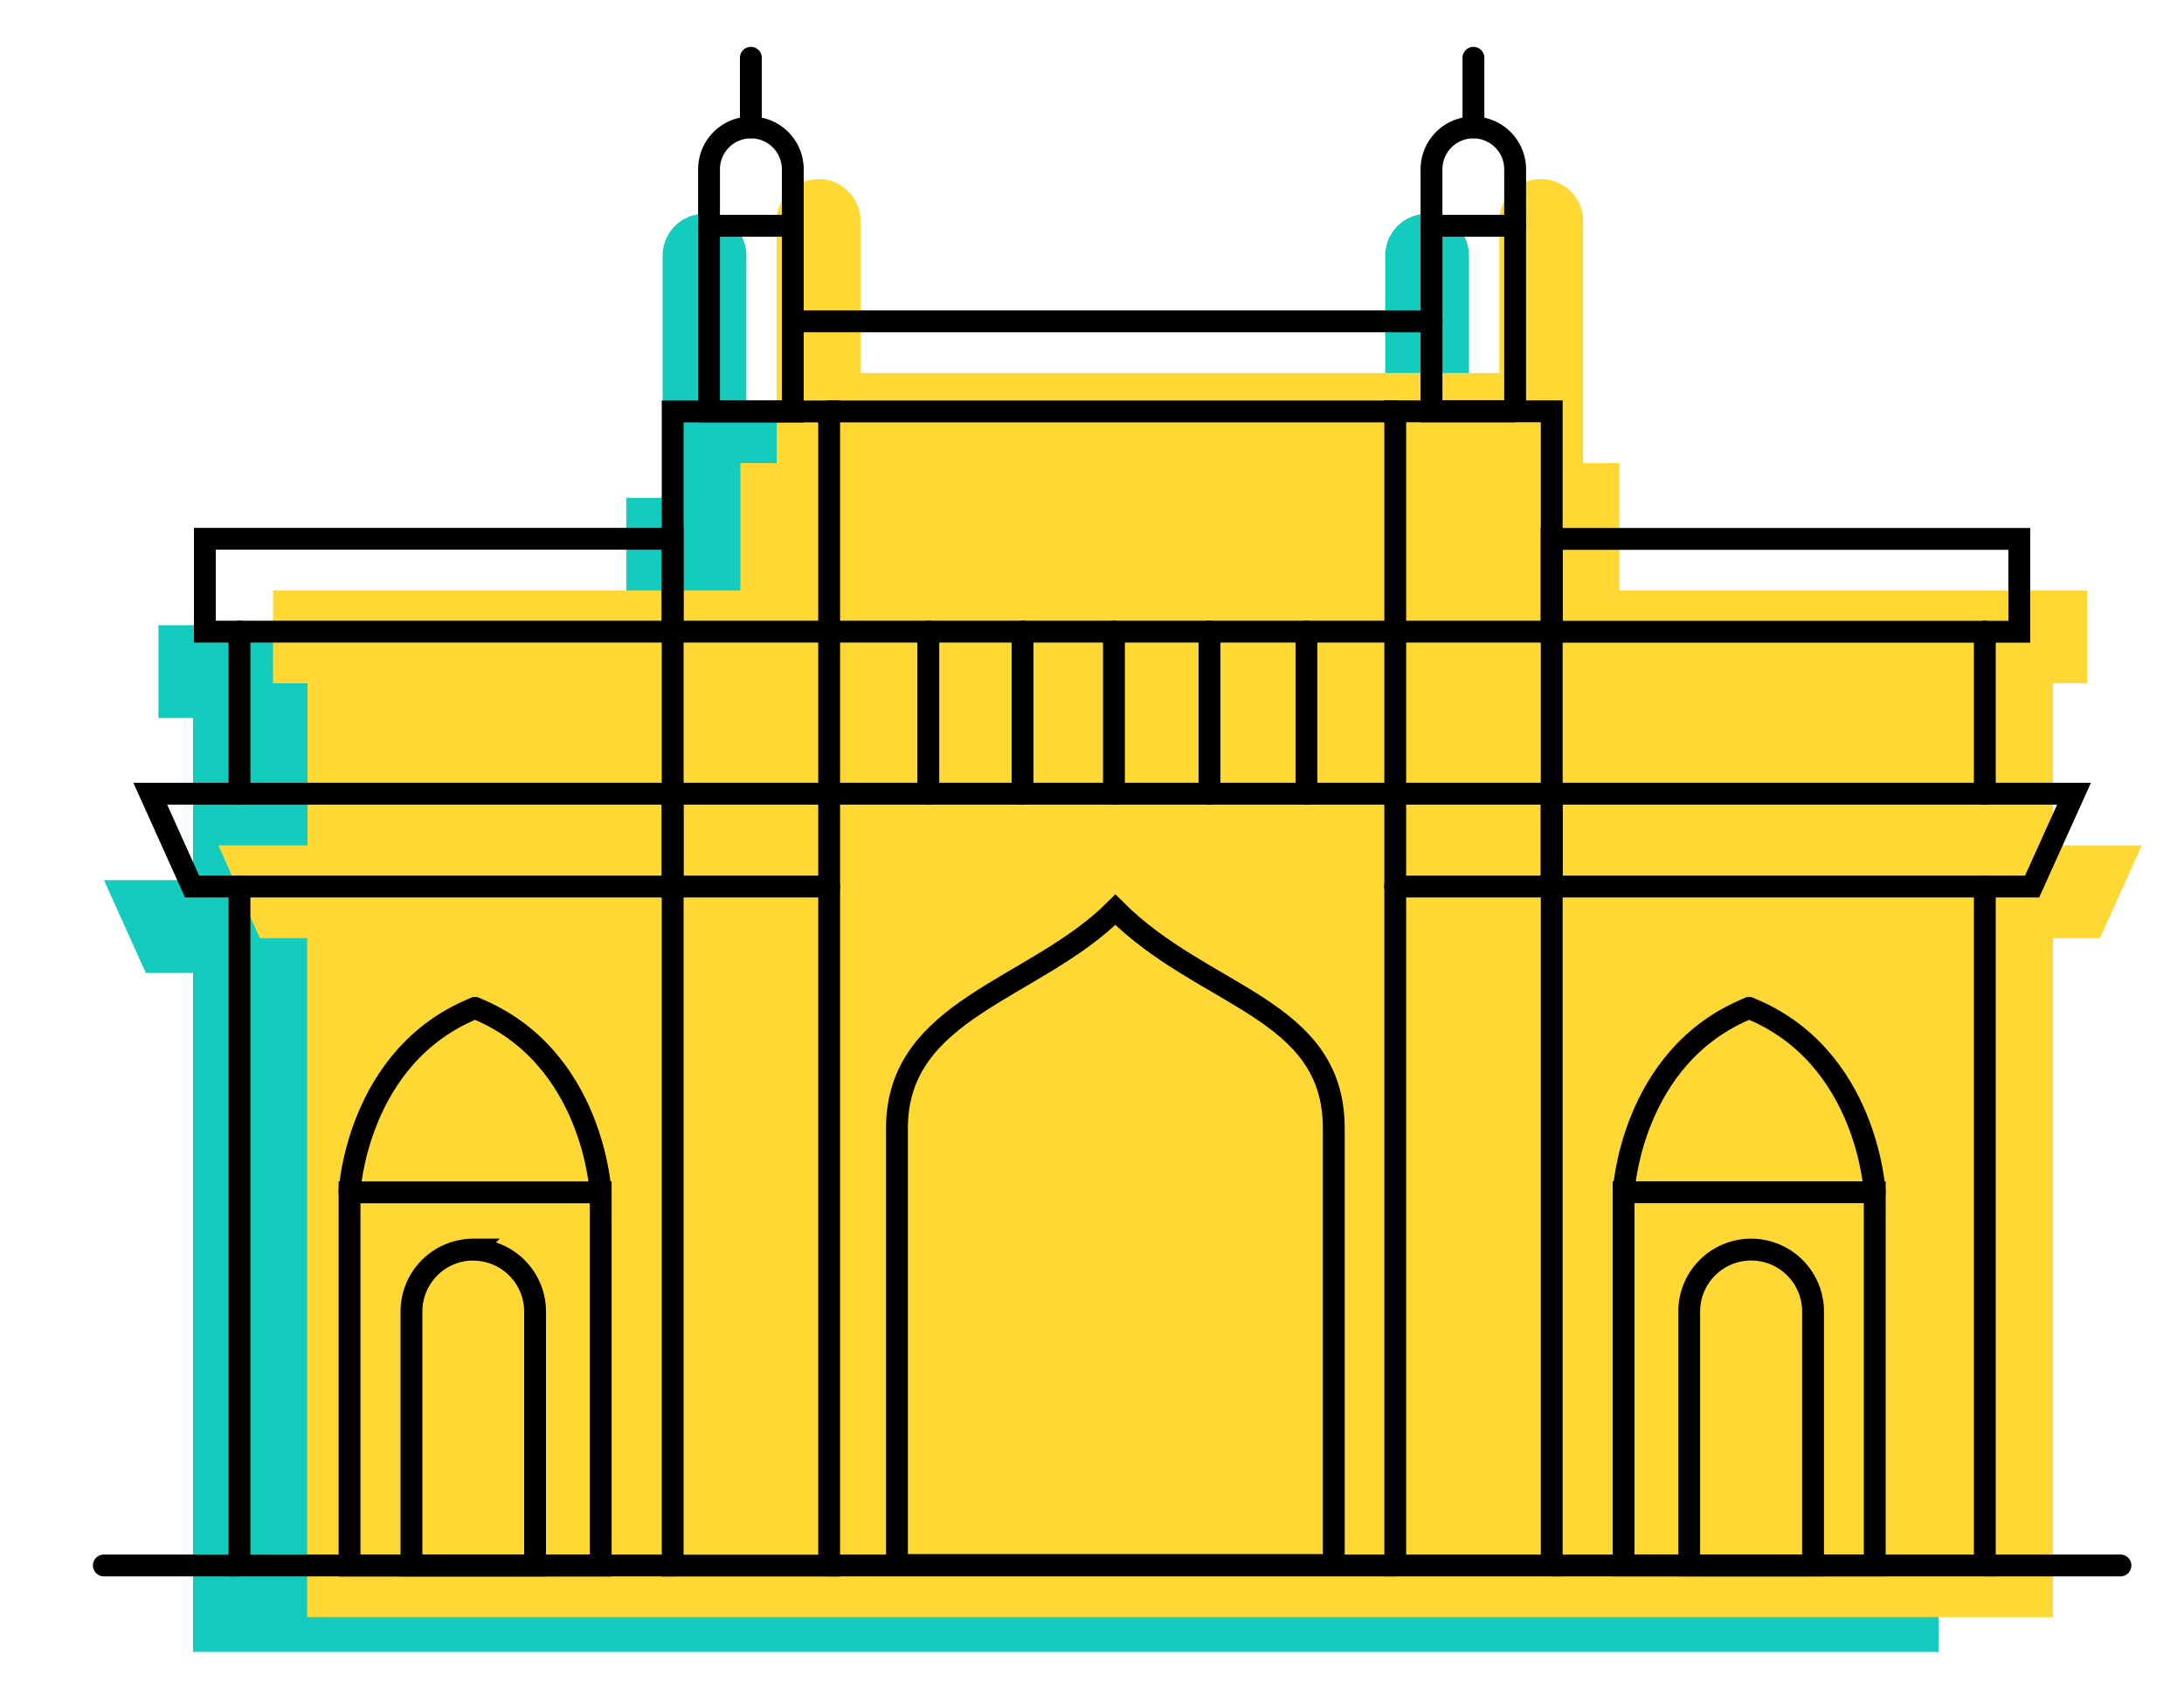<svg xmlns="http://www.w3.org/2000/svg" viewBox="0 0 200 154"><defs><style>.cls-1{fill:#14ccbd;}.cls-2{fill:#ffd833;}.cls-3{fill:none;stroke:#000;stroke-linecap:round;stroke-miterlimit:10;stroke-width:2px;}</style></defs><title>icons</title><g id="gateway"><line class="cls-1" x1="64.51" y1="19.58" x2="64.51" y2="13.21"/><path class="cls-1" d="M185.68,80.58l-3.83,8.5h-4.33v62.16H17.68V89.08H13.35l-3.83-8.5h8.16V65.74H14.51v-8.5H57.35V45.58h3.33V23.41a3.83,3.83,0,1,1,7.67,0V37.33h58.5V23.41a3.83,3.83,0,0,1,7.67,0V45.58h3.33V57.24h42.83v8.5h-3.16V80.58Z"/><line class="cls-1" x1="130.68" y1="19.58" x2="130.68" y2="13.21"/><line class="cls-2" x1="74.97" y1="16.39" x2="74.97" y2="10.02"/><path class="cls-2" d="M196.13,77.4l-3.83,8.5H188v62.16H28.13V85.9H23.8L20,77.4h8.16V62.56H25v-8.5H67.8V42.4h3.33V20.23a3.83,3.83,0,1,1,7.67,0V34.15h58.5V20.23a3.83,3.83,0,0,1,7.67,0V42.4h3.33V54.06h42.83v8.5H188V77.4Z"/><line class="cls-2" x1="141.14" y1="16.39" x2="141.14" y2="10.02"/><rect class="cls-3" x="61.6" y="37.67" width="14.33" height="105.67"/><path class="cls-3" d="M68.76,11.67h0A3.83,3.83,0,0,1,72.6,15.5V37.67a0,0,0,0,1,0,0H64.93a0,0,0,0,1,0,0V15.5A3.83,3.83,0,0,1,68.76,11.67Z"/><line class="cls-3" x1="68.76" y1="11.67" x2="68.76" y2="5.29"/><line class="cls-3" x1="64.93" y1="20.67" x2="72.6" y2="20.67"/><rect class="cls-3" x="18.76" y="49.33" width="42.83" height="8.5"/><polygon class="cls-3" points="17.59 81.17 61.59 81.17 61.59 72.67 13.76 72.67 17.59 81.17"/><line class="cls-3" x1="21.93" y1="57.83" x2="21.93" y2="72.67"/><polyline class="cls-3" points="21.93 81.17 21.93 143.33 61.59 143.33"/><line class="cls-3" x1="21.93" y1="143.33" x2="9.51" y2="143.33"/><polyline class="cls-3" points="61.59 57.83 75.93 57.83 127.76 57.83"/><polyline class="cls-3" points="61.59 72.67 75.93 72.67 127.76 72.67"/><line class="cls-3" x1="61.6" y1="81.17" x2="75.93" y2="81.17"/><rect class="cls-3" x="32.01" y="109.17" width="23" height="34.17"/><path class="cls-3" d="M43.34,114.42h0A5.67,5.67,0,0,1,49,120.08v23.25a0,0,0,0,1,0,0H37.68a0,0,0,0,1,0,0V120.08a5.67,5.67,0,0,1,5.67-5.67Z"/><path class="cls-3" d="M32,109.17s.63-12.5,11.5-16.88"/><path class="cls-3" d="M55,109.17s-.62-12.5-11.5-16.88"/><rect class="cls-3" x="127.76" y="37.67" width="14.33" height="105.67" transform="translate(269.86 181) rotate(-180)"/><path class="cls-3" d="M131.1,11.67h7.67a0,0,0,0,1,0,0V33.83a3.83,3.83,0,0,1-3.83,3.83h0a3.83,3.83,0,0,1-3.83-3.83V11.67a0,0,0,0,1,0,0Z" transform="translate(269.86 49.33) rotate(-180)"/><line class="cls-3" x1="134.93" y1="11.67" x2="134.93" y2="5.29"/><line class="cls-3" x1="138.76" y1="20.67" x2="131.1" y2="20.67"/><rect class="cls-3" x="142.1" y="49.33" width="42.83" height="8.5" transform="translate(327.02 107.17) rotate(-180)"/><polygon class="cls-3" points="186.09 81.17 142.09 81.17 142.09 72.67 189.93 72.67 186.09 81.17"/><line class="cls-3" x1="181.76" y1="57.83" x2="181.76" y2="72.67"/><polyline class="cls-3" points="181.76 81.17 181.76 143.33 142.09 143.33"/><line class="cls-3" x1="181.76" y1="143.33" x2="194.18" y2="143.33"/><line class="cls-3" x1="142.1" y1="57.83" x2="127.76" y2="57.83"/><line class="cls-3" x1="142.1" y1="72.67" x2="127.76" y2="72.67"/><line class="cls-3" x1="142.1" y1="81.17" x2="127.76" y2="81.17"/><rect class="cls-3" x="148.68" y="109.17" width="23" height="34.17" transform="translate(320.36 252.5) rotate(-180)"/><path class="cls-3" d="M154.68,114.42H166a0,0,0,0,1,0,0v23.25a5.67,5.67,0,0,1-5.67,5.67h0a5.67,5.67,0,0,1-5.67-5.67V114.42A0,0,0,0,1,154.68,114.42Z" transform="translate(320.69 257.75) rotate(-180)"/><path class="cls-3" d="M171.68,109.17s-.62-12.5-11.5-16.88"/><path class="cls-3" d="M148.68,109.17s.63-12.5,11.5-16.88"/><line class="cls-3" x1="75.93" y1="37.67" x2="127.76" y2="37.67"/><line class="cls-3" x1="72.6" y1="29.42" x2="131.1" y2="29.42"/><line class="cls-3" x1="75.93" y1="143.33" x2="127.76" y2="143.33"/><line class="cls-3" x1="85.01" y1="57.83" x2="85.01" y2="72.67"/><line class="cls-3" x1="93.64" y1="57.83" x2="93.64" y2="72.67"/><line class="cls-3" x1="102.01" y1="72.67" x2="102.01" y2="57.83"/><line class="cls-3" x1="110.76" y1="57.83" x2="110.76" y2="72.67"/><line class="cls-3" x1="119.64" y1="57.83" x2="119.64" y2="72.67"/><path class="cls-3" d="M102.14,83.29h0c-7.37,7.37-20,9-20,20v40h40v-40C122.14,92.25,110.26,91.42,102.14,83.29Z"/></g></svg>
